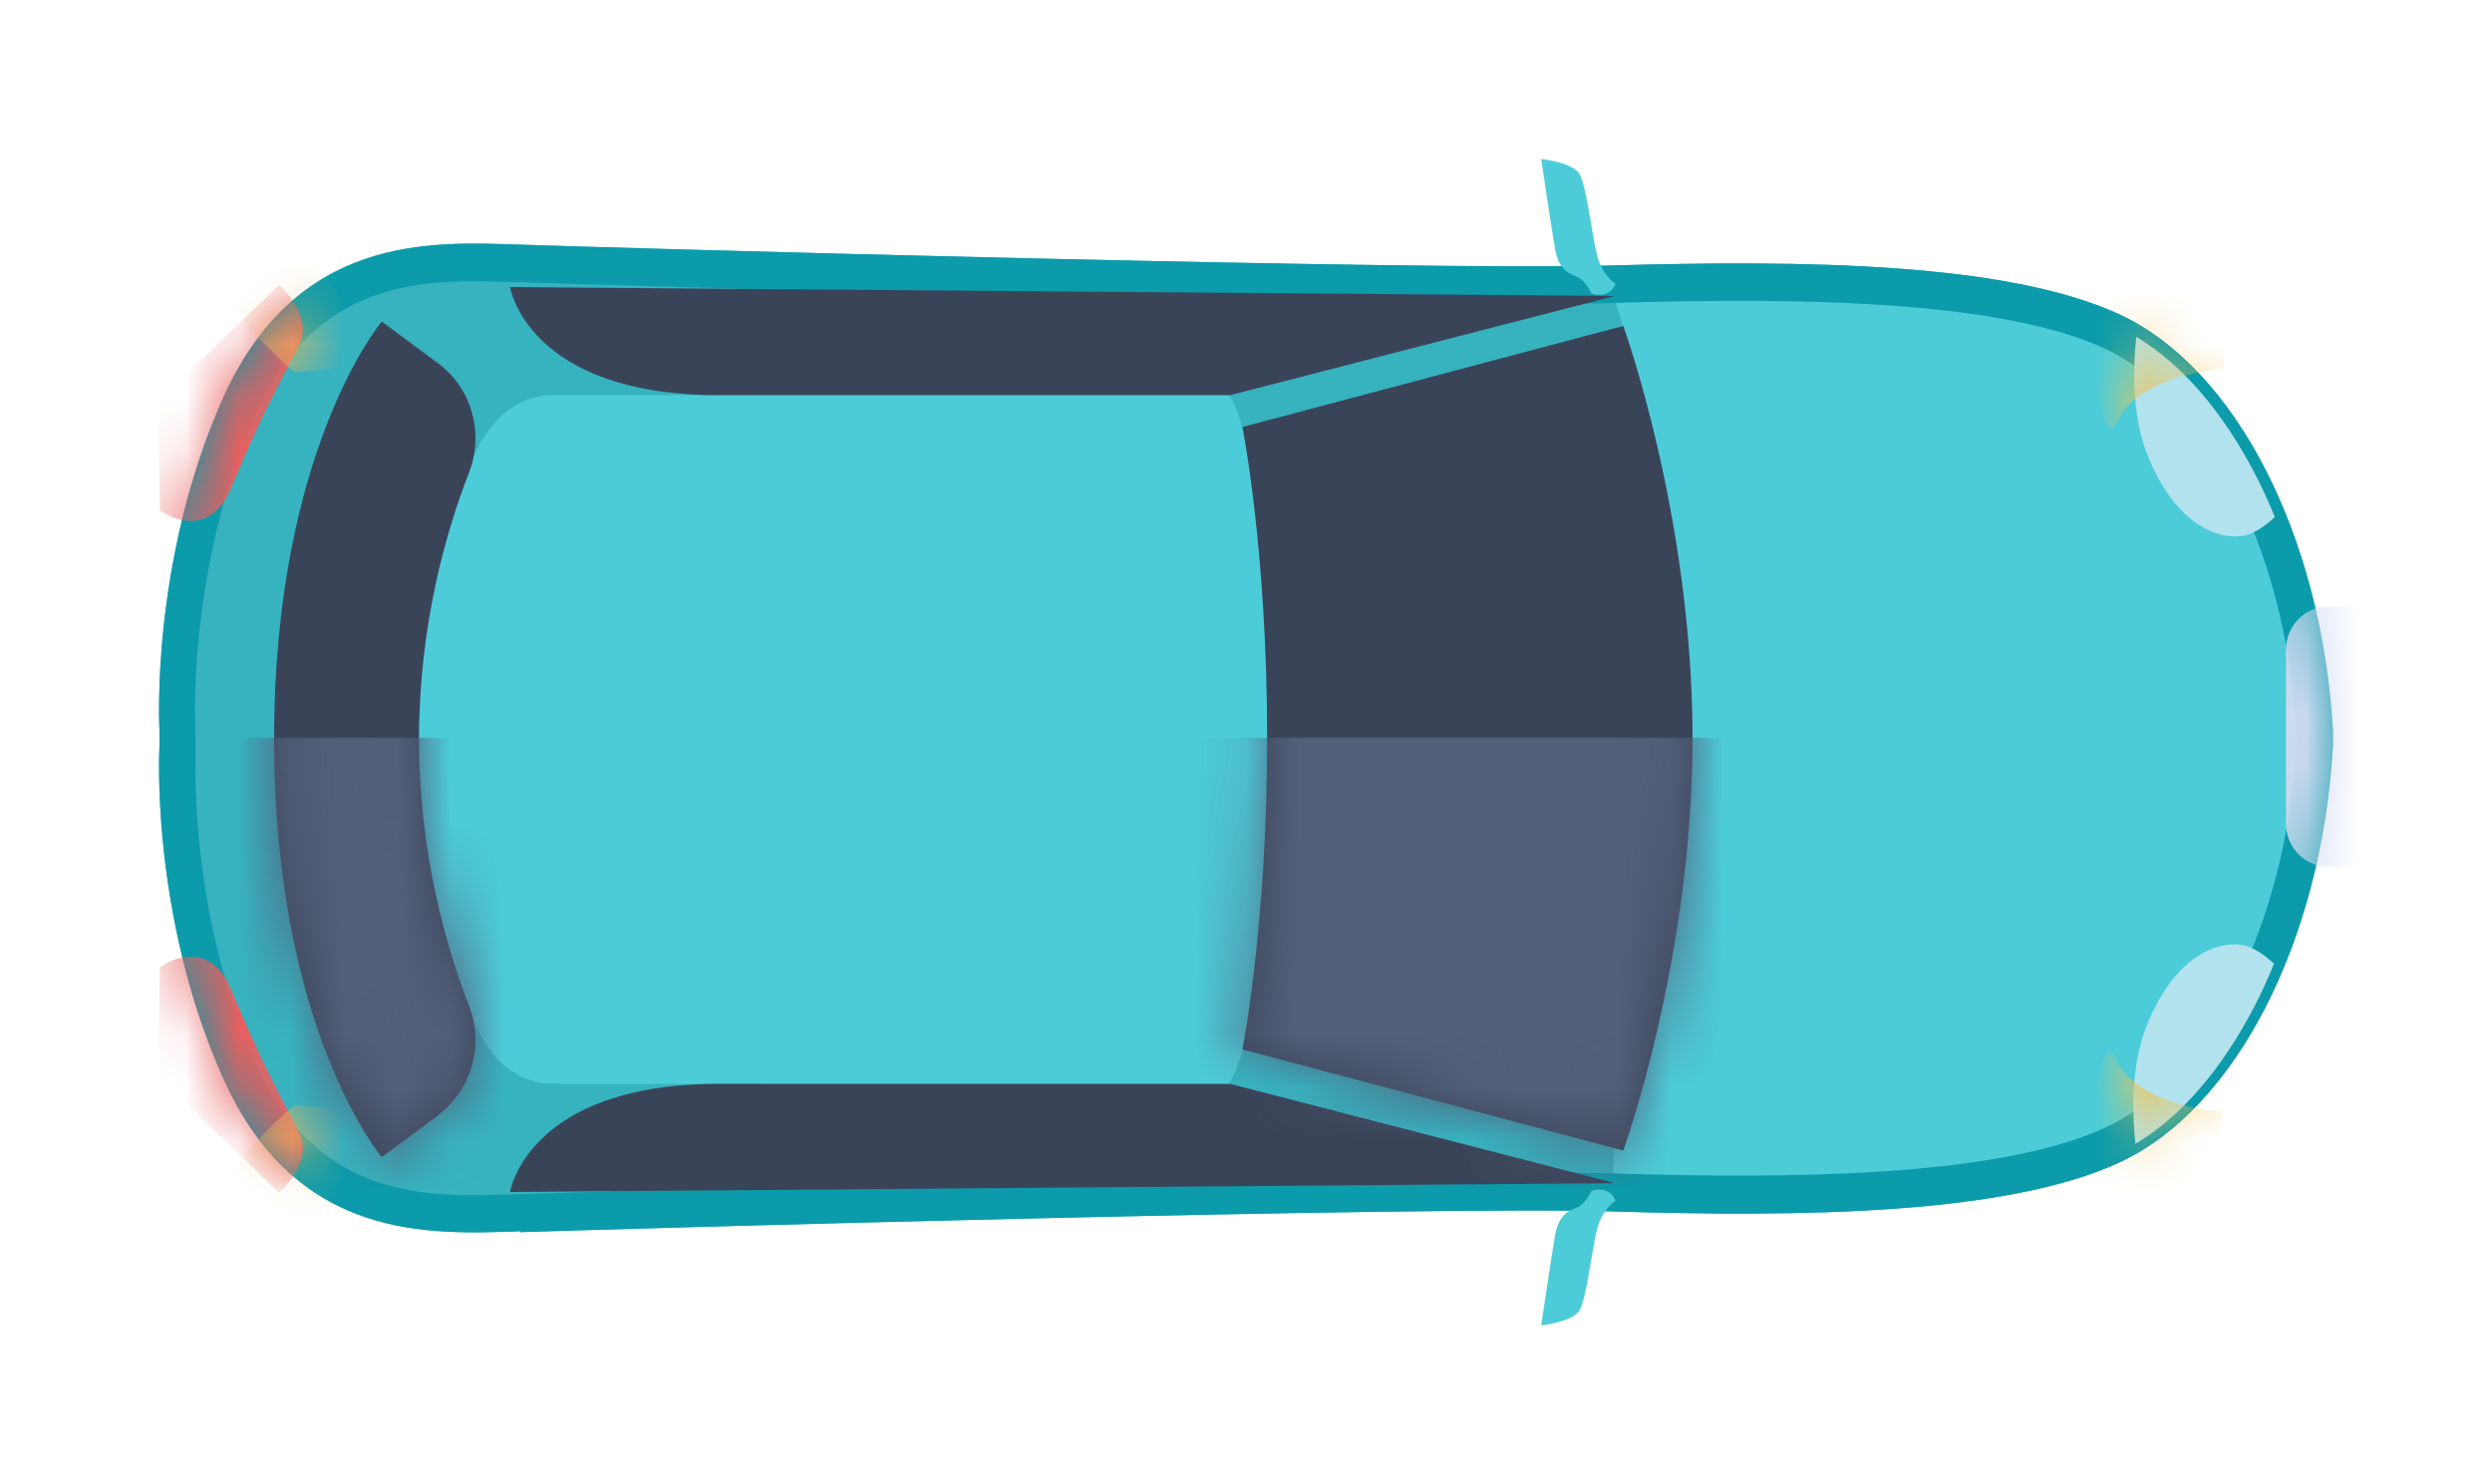 <svg width="47" height="28" viewBox="0 0 47 28" fill="none" xmlns="http://www.w3.org/2000/svg">
<g filter="url(#filter0_d_3391_13060)">
<path d="M12.813 22.243C14.523 22.185 29.883 21.743 33.422 21.852C36.962 21.96 40.856 21.918 42.993 20.919C45.129 19.92 46.782 16.814 47 13.075V12.783C46.782 9.045 45.129 5.939 42.993 4.939C40.856 3.94 36.962 3.907 33.422 4.007C29.883 4.115 14.523 3.674 12.813 3.615C11.104 3.557 8.588 3.424 7.202 6.522C5.823 9.619 6.008 12.775 6.008 12.775V13.066C6.008 13.066 5.823 16.223 7.202 19.32C8.58 22.418 11.096 22.285 12.813 22.226V22.243Z" fill="#37B2BF"/>
<path d="M26.432 7.054C26.432 7.054 26.303 6.629 26.19 6.463C26.085 6.296 25.118 6.021 25.118 6.021L17.377 6.454L13.427 6.454C12.048 6.454 11.693 8.32 11.693 8.32L10.403 11.068L10.895 12.95L26.892 12.95L28.69 10.41L26.416 7.062L26.432 7.054Z" fill="#4CCCD9"/>
<path d="M26.19 19.428C26.295 19.262 26.432 18.837 26.432 18.837L28.706 15.489L26.908 12.95L10.903 12.95L10.411 14.832L11.701 17.579C11.701 17.579 12.056 19.445 13.435 19.445C14.435 19.445 17.386 19.445 17.386 19.445L25.126 19.878C25.126 19.878 26.094 19.603 26.198 19.436L26.19 19.428Z" fill="#4CCCD9"/>
<path d="M33.616 5.148L33.43 4.59C33.43 4.59 37.688 4.182 39.961 4.623C42.227 5.064 44.477 5.714 45.662 8.479C46.847 11.235 46.678 13.291 46.549 13.949C46.42 14.607 46.234 16.664 45.549 17.646C44.872 18.629 43.598 20.32 42.662 20.686C41.727 21.061 39.332 21.319 38.188 21.319C37.043 21.319 33.414 21.302 33.414 21.302L33.447 20.636L32.229 17.83L31.552 8.17L33.132 5.481L33.6 5.131L33.616 5.148Z" fill="#4CCCD9"/>
<path d="M12.813 22.243C14.523 22.185 29.883 21.743 33.422 21.852C36.962 21.96 40.856 21.918 42.993 20.919C45.129 19.92 46.782 16.814 47 13.075V12.783C46.782 9.045 45.129 5.939 42.993 4.939C40.856 3.94 36.962 3.907 33.422 4.007C29.883 4.115 14.523 3.674 12.813 3.615C11.104 3.557 8.588 3.424 7.202 6.522C5.823 9.619 6.008 12.775 6.008 12.775V13.066C6.008 13.066 5.823 16.223 7.202 19.32C8.58 22.418 11.096 22.285 12.813 22.226V22.243ZM7.822 19.045C6.79 16.739 6.686 14.39 6.686 13.483C6.686 13.258 6.686 13.125 6.686 13.125V13.108V12.775V12.75C6.686 12.75 6.678 12.617 6.678 12.392C6.678 11.484 6.79 9.136 7.814 6.83C8.992 4.198 11.056 4.265 12.717 4.323H12.781C14.668 4.39 29.939 4.823 33.438 4.715C36.679 4.615 40.671 4.631 42.711 5.581C43.614 6.005 44.468 6.921 45.113 8.162C45.799 9.486 46.21 11.093 46.315 12.8V13.05C46.21 14.757 45.799 16.364 45.113 17.688C44.468 18.929 43.622 19.853 42.711 20.269C40.663 21.219 36.679 21.235 33.438 21.135C29.939 21.035 14.668 21.46 12.781 21.527H12.717C11.056 21.585 8.992 21.66 7.814 19.029L7.822 19.045Z" fill="#0B9BAB"/>
<path d="M33.616 20.703C33.616 20.703 34.922 17.097 34.922 12.925C34.922 8.745 33.616 5.148 33.616 5.148L26.432 7.055C26.432 7.055 26.899 9.378 26.899 12.925C26.899 16.473 26.432 18.796 26.432 18.796L33.616 20.703Z" fill="#3A4459"/>
<path d="M33.43 4.59L26.198 6.455C26.198 6.455 20.175 6.455 16.563 6.455C12.942 6.455 12.62 4.415 12.62 4.415C12.62 4.415 33.519 4.582 33.438 4.582L33.43 4.59Z" fill="#3A4459"/>
<path d="M33.43 21.311L26.198 19.445C26.198 19.445 20.175 19.445 16.563 19.445C12.942 19.445 12.62 21.485 12.62 21.485C12.62 21.485 33.519 21.319 33.438 21.319L33.43 21.311Z" fill="#3A4459"/>
<path d="M11.266 20.029C11.895 19.562 12.136 18.713 11.846 17.972C11.419 16.873 10.903 15.099 10.903 12.942C10.903 10.786 11.419 9.012 11.846 7.913C12.136 7.172 11.895 6.322 11.266 5.856L10.201 5.065C10.201 5.065 8.17 7.471 8.17 12.934L8.17 12.959C8.17 18.421 10.201 20.828 10.201 20.828L11.266 20.037L11.266 20.029Z" fill="#3A4459"/>
<mask id="mask0_3391_13060" style="mask-type:luminance" maskUnits="userSpaceOnUse" x="6" y="3" width="41" height="20">
<path d="M12.813 22.242C14.523 22.184 29.883 21.742 33.422 21.851C36.962 21.959 40.856 21.917 42.993 20.918C45.129 19.919 46.782 16.813 47 13.074V12.782C46.782 9.044 45.129 5.938 42.993 4.938C40.856 3.939 36.962 3.906 33.422 4.006C29.883 4.114 14.523 3.673 12.813 3.614C11.104 3.556 8.588 3.423 7.202 6.521C5.823 9.618 6.008 12.774 6.008 12.774V13.066C6.008 13.066 5.823 16.221 7.202 19.319C8.58 22.417 11.096 22.284 12.813 22.225V22.242Z" fill="white"/>
</mask>
<g mask="url(#mask0_3391_13060)">
<path d="M8.266 4.381C8.266 4.381 8.919 4.948 8.645 5.497C8.306 6.18 7.927 6.821 7.371 8.178C6.911 9.303 6.016 8.628 6.016 8.628C6.016 8.628 5.976 6.613 5.992 6.571C6.016 6.53 8.258 4.381 8.258 4.381H8.266Z" fill="#E85F5F"/>
</g>
<mask id="mask1_3391_13060" style="mask-type:luminance" maskUnits="userSpaceOnUse" x="6" y="3" width="41" height="20">
<path d="M12.813 22.242C14.523 22.184 29.883 21.742 33.422 21.851C36.962 21.959 40.856 21.917 42.993 20.918C45.129 19.919 46.782 16.813 47 13.074V12.782C46.782 9.044 45.129 5.938 42.993 4.938C40.856 3.939 36.962 3.906 33.422 4.006C29.883 4.114 14.523 3.673 12.813 3.614C11.104 3.556 8.588 3.423 7.202 6.521C5.823 9.618 6.008 12.774 6.008 12.774V13.066C6.008 13.066 5.823 16.221 7.202 19.319C8.58 22.417 11.096 22.284 12.813 22.225V22.242Z" fill="white"/>
</mask>
<g mask="url(#mask1_3391_13060)">
<mask id="mask2_3391_13060" style="mask-type:luminance" maskUnits="userSpaceOnUse" x="5" y="4" width="4" height="5">
<path d="M8.266 4.382C8.266 4.382 8.919 4.948 8.645 5.498C8.306 6.18 7.927 6.822 7.371 8.179C6.911 9.303 6.016 8.629 6.016 8.629C6.016 8.629 5.976 6.613 5.992 6.572C6.016 6.53 8.258 4.382 8.258 4.382H8.266Z" fill="white"/>
</mask>
<g mask="url(#mask2_3391_13060)">
<path d="M8.564 6.03C8.564 6.03 7.75 5.347 7.395 4.748C7.048 4.148 8.854 3.973 8.887 3.982C8.919 3.99 9.451 4.548 9.459 4.723C9.467 4.898 9.362 5.947 9.362 5.947L8.556 6.022L8.564 6.03Z" fill="#E8B85F"/>
</g>
</g>
<mask id="mask3_3391_13060" style="mask-type:luminance" maskUnits="userSpaceOnUse" x="6" y="3" width="41" height="20">
<path d="M12.813 3.625C14.523 3.683 29.883 4.124 33.422 4.016C36.962 3.908 40.856 3.949 42.993 4.949C45.129 5.948 46.782 9.054 47 12.793V13.084C46.782 16.823 45.129 19.929 42.993 20.928C40.856 21.927 36.962 21.961 33.422 21.861C29.883 21.753 14.523 22.194 12.813 22.252C11.104 22.31 8.588 22.444 7.202 19.346C5.823 16.248 6.008 13.092 6.008 13.092V12.801C6.008 12.801 5.823 9.645 7.202 6.547C8.58 3.45 11.096 3.583 12.813 3.641V3.625Z" fill="white"/>
</mask>
<g mask="url(#mask3_3391_13060)">
<path d="M8.266 21.493C8.266 21.493 8.919 20.927 8.645 20.378C8.306 19.695 7.927 19.053 7.371 17.696C6.911 16.572 6.016 17.247 6.016 17.247C6.016 17.247 5.976 19.262 5.992 19.303C6.016 19.345 8.258 21.493 8.258 21.493H8.266Z" fill="#E85F5F"/>
</g>
<mask id="mask4_3391_13060" style="mask-type:luminance" maskUnits="userSpaceOnUse" x="6" y="3" width="41" height="20">
<path d="M12.813 3.625C14.523 3.683 29.883 4.124 33.422 4.016C36.962 3.908 40.856 3.949 42.993 4.949C45.129 5.948 46.782 9.054 47 12.793V13.084C46.782 16.823 45.129 19.929 42.993 20.928C40.856 21.927 36.962 21.961 33.422 21.861C29.883 21.753 14.523 22.194 12.813 22.252C11.104 22.31 8.588 22.444 7.202 19.346C5.823 16.248 6.008 13.092 6.008 13.092V12.801C6.008 12.801 5.823 9.645 7.202 6.547C8.58 3.45 11.096 3.583 12.813 3.641V3.625Z" fill="white"/>
</mask>
<g mask="url(#mask4_3391_13060)">
<mask id="mask5_3391_13060" style="mask-type:luminance" maskUnits="userSpaceOnUse" x="5" y="17" width="4" height="5">
<path d="M8.266 21.493C8.266 21.493 8.919 20.927 8.645 20.378C8.306 19.695 7.927 19.053 7.371 17.696C6.911 16.572 6.016 17.247 6.016 17.247C6.016 17.247 5.976 19.262 5.992 19.303C6.016 19.345 8.258 21.493 8.258 21.493H8.266Z" fill="white"/>
</mask>
<g mask="url(#mask5_3391_13060)">
<path d="M8.564 19.836C8.564 19.836 7.75 20.519 7.395 21.119C7.048 21.718 8.854 21.893 8.887 21.885C8.919 21.877 9.451 21.319 9.459 21.144C9.467 20.969 9.362 19.92 9.362 19.92L8.556 19.845L8.564 19.836Z" fill="#E8B85F"/>
</g>
</g>
<mask id="mask6_3391_13060" style="mask-type:luminance" maskUnits="userSpaceOnUse" x="6" y="3" width="41" height="20">
<path d="M12.813 22.242C14.523 22.184 29.883 21.742 33.422 21.851C36.962 21.959 40.856 21.917 42.993 20.918C45.129 19.919 46.782 16.813 47 13.074V12.782C46.782 9.044 45.129 5.938 42.993 4.938C40.856 3.939 36.962 3.906 33.422 4.006C29.883 4.114 14.523 3.673 12.813 3.614C11.104 3.556 8.588 3.423 7.202 6.521C5.823 9.618 6.008 12.774 6.008 12.774V13.066C6.008 13.066 5.823 16.221 7.202 19.319C8.58 22.417 11.096 22.284 12.813 22.225V22.242Z" fill="white"/>
</mask>
<g mask="url(#mask6_3391_13060)">
<path d="M47.936 14.531L47.936 11.259C47.936 10.808 47.582 10.443 47.145 10.443L46.904 10.443C46.467 10.443 46.114 10.808 46.114 11.259L46.114 14.531C46.114 14.982 46.467 15.348 46.904 15.348L47.145 15.348C47.582 15.348 47.936 14.982 47.936 14.531Z" fill="#D1DBF0"/>
</g>
<path d="M43.517 7.62C44.001 8.803 44.742 9.178 45.275 9.111C45.492 9.086 45.718 8.928 45.904 8.753C45.791 8.478 45.67 8.203 45.533 7.945C44.92 6.763 44.154 5.872 43.291 5.355C43.227 5.922 43.202 6.863 43.517 7.62Z" fill="#B2E2ED"/>
<mask id="mask7_3391_13060" style="mask-type:luminance" maskUnits="userSpaceOnUse" x="43" y="5" width="3" height="5">
<path d="M43.517 7.62C44.001 8.802 44.742 9.177 45.275 9.11C45.492 9.085 45.718 8.927 45.904 8.752C45.791 8.478 45.67 8.203 45.533 7.945C44.92 6.762 44.154 5.871 43.291 5.355C43.227 5.921 43.202 6.862 43.517 7.62Z" fill="white"/>
</mask>
<g mask="url(#mask7_3391_13060)">
<path d="M44.96 5.955C44.96 5.955 43.332 6.047 42.928 6.963C42.525 7.879 42.251 3.524 42.251 3.524C42.251 3.524 44.606 3.083 44.622 3.374C44.646 3.657 44.96 5.955 44.96 5.955Z" fill="#EDC451"/>
</g>
<path d="M43.501 18.312C43.985 17.13 44.726 16.755 45.259 16.822C45.476 16.847 45.702 17.005 45.888 17.18C45.775 17.455 45.654 17.73 45.517 17.988C44.904 19.17 44.138 20.061 43.275 20.577C43.211 20.011 43.186 19.07 43.501 18.312Z" fill="#B2E2ED"/>
<mask id="mask8_3391_13060" style="mask-type:luminance" maskUnits="userSpaceOnUse" x="43" y="16" width="3" height="5">
<path d="M43.501 18.312C43.985 17.13 44.726 16.755 45.259 16.822C45.476 16.847 45.702 17.005 45.888 17.18C45.775 17.455 45.654 17.73 45.517 17.988C44.904 19.17 44.138 20.061 43.275 20.577C43.211 20.011 43.186 19.07 43.501 18.312Z" fill="white"/>
</mask>
<g mask="url(#mask8_3391_13060)">
<path d="M44.936 19.977C44.936 19.977 43.307 19.886 42.904 18.97C42.501 18.054 42.227 22.409 42.227 22.409C42.227 22.409 44.581 22.85 44.597 22.559C44.614 22.267 44.936 19.977 44.936 19.977Z" fill="#EDC451"/>
</g>
<path d="M33.463 4.348C33.463 4.348 33.221 4.19 33.124 3.824C33.027 3.457 32.922 2.491 32.785 2.275C32.64 2.058 32.068 2 32.068 2C32.068 2 32.253 3.257 32.334 3.724C32.423 4.19 32.705 4.173 32.818 4.265C32.931 4.357 33.019 4.54 33.019 4.54C33.019 4.54 33.35 4.656 33.471 4.348L33.463 4.348Z" fill="#4CCCD9"/>
<path d="M33.463 21.652C33.463 21.652 33.221 21.81 33.124 22.176C33.027 22.543 32.922 23.509 32.785 23.725C32.64 23.942 32.068 24 32.068 24C32.068 24 32.253 22.742 32.334 22.276C32.423 21.81 32.705 21.826 32.818 21.735C32.931 21.643 33.019 21.46 33.019 21.46C33.019 21.46 33.35 21.343 33.471 21.652L33.463 21.652Z" fill="#4CCCD9"/>
<mask id="mask9_3391_13060" style="mask-type:luminance" maskUnits="userSpaceOnUse" x="26" y="5" width="9" height="16">
<path d="M33.616 20.702C33.616 20.702 34.922 17.096 34.922 12.924C34.922 8.744 33.616 5.147 33.616 5.147L26.432 7.054C26.432 7.054 26.899 9.377 26.899 12.924C26.899 16.472 26.432 18.795 26.432 18.795L33.616 20.702Z" fill="white"/>
</mask>
<g mask="url(#mask9_3391_13060)">
<path d="M45.573 26.773L45.573 12.916L4.299 12.916L4.299 26.773L45.573 26.773Z" fill="#52607A"/>
</g>
<mask id="mask10_3391_13060" style="mask-type:luminance" maskUnits="userSpaceOnUse" x="8" y="5" width="4" height="16">
<path d="M11.266 20.029C11.895 19.563 12.136 18.713 11.846 17.972C11.419 16.873 10.903 15.099 10.903 12.943C10.903 10.786 11.419 9.012 11.846 7.913C12.136 7.172 11.895 6.323 11.266 5.856L10.201 5.065C10.201 5.065 8.17 7.472 8.17 12.934L8.17 12.959C8.17 18.422 10.201 20.828 10.201 20.828L11.266 20.037L11.266 20.029Z" fill="white"/>
</mask>
<g mask="url(#mask10_3391_13060)">
<path d="M45.573 26.774L45.573 12.918L4.299 12.918L4.299 26.774L45.573 26.774Z" fill="#52607A"/>
</g>
</g>
<defs>
<filter id="filter0_d_3391_13060" x="0" y="0" width="47" height="28" filterUnits="userSpaceOnUse" color-interpolation-filters="sRGB">
<feFlood flood-opacity="0" result="BackgroundImageFix"/>
<feColorMatrix in="SourceAlpha" type="matrix" values="0 0 0 0 0 0 0 0 0 0 0 0 0 0 0 0 0 0 127 0" result="hardAlpha"/>
<feOffset dx="-3" dy="1"/>
<feGaussianBlur stdDeviation="1.5"/>
<feComposite in2="hardAlpha" operator="out"/>
<feColorMatrix type="matrix" values="0 0 0 0 0 0 0 0 0 0 0 0 0 0 0 0 0 0 0.2 0"/>
<feBlend mode="normal" in2="BackgroundImageFix" result="effect1_dropShadow_3391_13060"/>
<feBlend mode="normal" in="SourceGraphic" in2="effect1_dropShadow_3391_13060" result="shape"/>
</filter>
</defs>
</svg>
